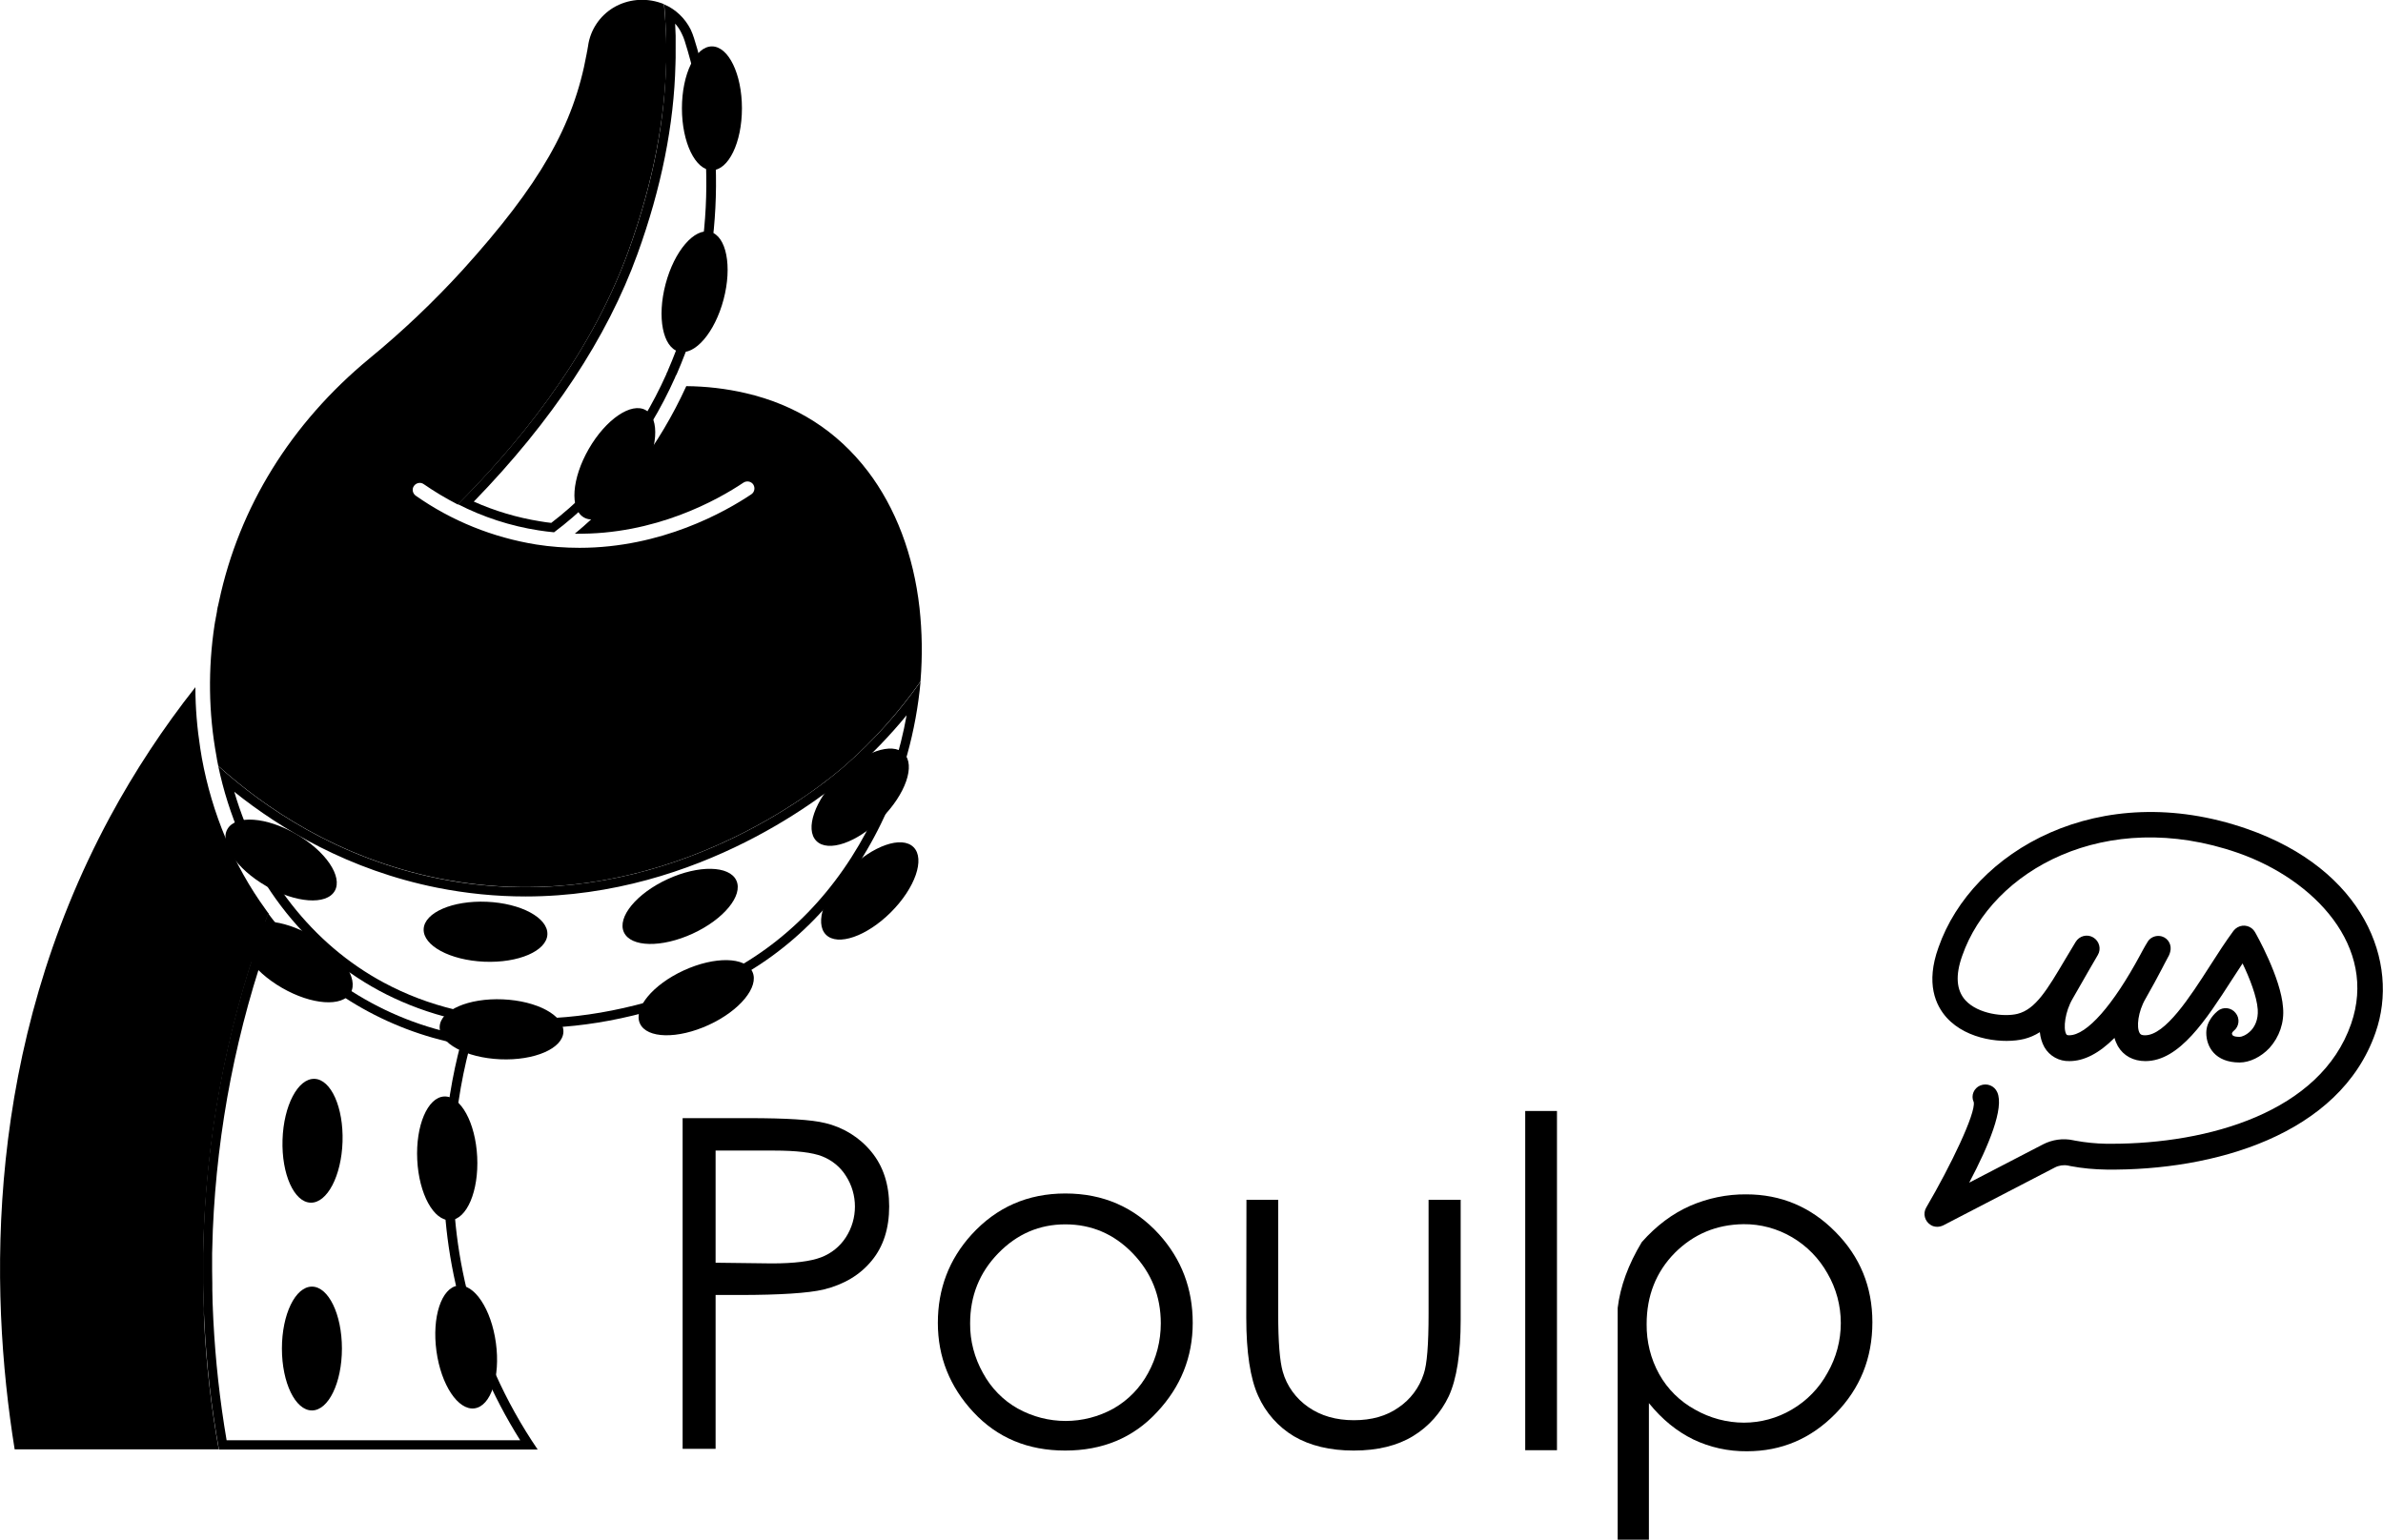 <?xml version="1.0" encoding="utf-8"?>
<!-- Generator: Adobe Illustrator 26.0.2, SVG Export Plug-In . SVG Version: 6.00 Build 0)  -->
<svg version="1.1" id="Calque_1" xmlns="http://www.w3.org/2000/svg" xmlns:xlink="http://www.w3.org/1999/xlink" x="0px" y="0px"
	 viewBox="0 0 1366 882.8" style="enable-background:new 0 0 1366 882.8;" xml:space="preserve">
<path d="M391.2,641.1H429c21.7,0,36.4,0.9,43.9,2.8c10.4,2.4,19.8,8.2,26.6,16.5c6.8,8.3,10.2,18.7,10.2,31.3c0,12.6-3.3,23-10,31.1
	c-6.7,8.2-15.9,13.7-27.7,16.6c-8.6,2-24.7,3.1-48.2,3.1h-13.6v88.2h-18.9V641.1z M410.2,659.5V724l32.2,0.4
	c12.9,0,22.3-1.2,28.3-3.5c5.8-2.2,10.8-6.2,14.2-11.5c6.9-10.7,6.9-24.5,0-35.2c-3.2-5.1-8-9-13.6-11.2c-5.6-2.2-14.8-3.3-27.6-3.3
	H410.2z"/>
<path d="M610.7,684.3c21.6,0,39.5,7.8,53.7,23.4c12.9,14.3,19.3,31.2,19.3,50.8c0,19.5-6.8,36.6-20.5,51.2
	c-13.6,14.7-31.2,22-52.6,22s-38.9-7.3-52.6-22c-13.6-14.6-20.4-31.7-20.4-51.2c0-19.5,6.4-36.4,19.3-50.6
	C571.2,692.2,589.1,684.3,610.7,684.3z M610.7,702c-14.9,0-27.7,5.5-38.5,16.6c-10.8,11.1-16.1,24.5-16.1,40.2
	c-0.1,10,2.5,19.8,7.4,28.5c4.6,8.5,11.5,15.6,19.9,20.3c17.1,9.5,37.8,9.5,54.9,0c8.4-4.8,15.2-11.8,19.8-20.3
	c4.8-8.7,7.3-18.5,7.3-28.5c0-15.7-5.4-29.1-16.1-40.2S625.6,702,610.7,702L610.7,702z"/>
<path d="M714.5,687.9h18.2v65.5c0,16,0.9,27,2.6,33c2.3,8.3,7.6,15.5,14.7,20.4c7.2,5,15.9,7.5,26.1,7.5c10.1,0,18.7-2.4,25.6-7.3
	c6.8-4.6,11.9-11.4,14.4-19.2c1.9-5.4,2.8-16.8,2.8-34.4v-65.5h18.4v68.9c0,19.3-2.3,33.9-6.8,43.7C826,810,818.9,818,810,823.4
	c-9,5.5-20.4,8.3-34,8.3s-25.1-2.8-34.3-8.2c-9-5.4-16.2-13.5-20.5-23.2c-4.5-9.9-6.8-24.9-6.8-44.8L714.5,687.9z"/>
<path d="M874.3,637h18.2v194.5h-18.2V637z"/>
<path d="M968.8,691.4c10.1-4.4,21.1-6.7,32.2-6.6c19.9,0,37,7.2,51.1,21.5c14.2,14.3,21.2,31.6,21.2,51.8c0,20.6-7,38-21.1,52.4
	c-14.1,14.4-31,21.6-50.8,21.6c-10.7,0.1-21.2-2.2-30.8-6.8c-9.4-4.6-17.9-11.5-25.4-20.8v78.3h-17.9V749.9
	c1.5-12.4,6.1-24.9,13.8-37.7C949.5,702.7,958.8,695.8,968.8,691.4z M960,718.4c-10.7,10.9-16.1,24.5-16.1,40.8
	c-0.1,10,2.3,19.9,7.2,28.7c4.8,8.6,11.9,15.6,20.5,20.3c8.6,4.9,18.3,7.5,28.1,7.5c9.6,0,19.1-2.6,27.4-7.5
	c8.6-5,15.7-12.3,20.5-21.1c5-8.7,7.6-18.5,7.6-28.5c0-10-2.6-19.8-7.6-28.4c-4.8-8.6-11.8-15.8-20.3-20.8c-8.5-5-18.1-7.6-27.9-7.5
	C983.9,702.1,970.8,707.6,960,718.4L960,718.4z"/>
<path d="M519.7,410.1c-3.7,20.7-10.2,40.7-19.4,59.6c-19.9,40.8-50.2,71.9-87.6,90.2C375,575.9,339,584,305.5,584
	c-31.2,0-60-6.9-85.5-20.6c-41-22-71.6-61.4-85.7-109.4c26.6,21.3,65.7,44.9,116.4,55c16.6,3.3,33.5,5,50.5,5
	c100.6,0,173.4-59.4,187-71.3C499.6,432.7,510.1,421.8,519.7,410.1 M527.7,390.8c-12.4,17.6-26.8,33.7-43,47.9
	c-9.9,8.7-82.1,70-183.5,70c-16.6,0-33.2-1.6-49.4-4.9c-58.5-11.7-100.8-41.2-126.7-64.6c11.9,56.8,45.4,103.6,92.4,128.9
	c21.1,11.3,50.3,21.3,88,21.3c30.8,0,67.2-6.6,109.4-24.6c38.6-18.8,69.8-50.8,90.2-92.7C517.5,446.6,525.1,419.1,527.7,390.8
	L527.7,390.8z"/>
<path d="M386.7,13.2c1.7,1.8,3.1,3.9,4.1,6.1c0.7,1.3,1.2,2.7,1.7,4.2c19.4,61.4,15.9,130.2-9.6,188.8l-0.1,0.3v0.1
	c-0.4,0.6-0.7,1.3-0.9,2c-15.5,34.5-38.2,63.9-65.9,85.1c-2-0.2-4.1-0.5-6.4-0.9c-13.1-2.1-25.9-5.9-38-11.3
	c44.9-46.2,76.4-93.9,93.8-141.9c13.7-37.8,21-74.4,21.8-108.9c0-1.3,0.1-2.5,0.1-3.8c0-1.3,0-2.5,0-3.8V27c0-0.7,0-1.5,0-2.2
	s0-1.4,0-2.2c0-0.5,0-1,0-1.5v-0.6c-0.1-2.4-0.2-4.7-0.3-7.3 M380.7,2.5c0,0.1,0,0.2,0,0.3c0.1,0.6,0.1,1.2,0.2,1.9
	c0.1,1.3,0.2,2.6,0.3,3.9c0,0.6,0.1,1.1,0.1,1.7c0,0.7,0.1,1.5,0.1,2.2c0.2,2.7,0.3,5.4,0.4,8.1c0,0.7,0.1,1.4,0.1,2.1s0,1.4,0,2.1
	s0,1.4,0,2.1v2.2c0,1.2,0,2.5,0,3.7s0,2.5-0.1,3.7c-0.7,29.8-6.3,65.3-21.5,107.3c-22.9,63.3-66.7,114.1-97.8,145.3
	c14.5,7.4,30.1,12.5,46.3,15c3,0.5,5.9,0.8,8.8,1.1c29.2-21.9,53.2-52.6,69.4-88.8c0.1-0.5,0.3-0.9,0.6-1.3c0.1-0.2,0.2-0.5,0.4-0.8
	c26-59.8,29.6-129.9,9.8-192.5c-0.5-1.7-1.2-3.3-1.9-4.9C392.7,10.5,387.3,5.3,380.7,2.5L380.7,2.5z"/>
<path d="M153.8,523.6c-21.9,58.1-34.3,119.3-36.9,181.4c-0.2,4.6-0.3,9.1-0.4,13.6c0.1-4.8,0.2-9.5,0.4-14.4
	c2.6-61.8,15-122.9,36.7-180.8C153.6,523.5,153.7,523.5,153.8,523.6z"/>
<path d="M527.7,389.9c0,0.3,0,0.6-0.1,0.9l0,0c-12.4,17.6-26.8,33.7-42.9,47.9c-11.5,10-106.2,90.4-232.9,65
	c-58.5-11.7-100.8-41.2-126.7-64.6c-0.1-0.3-0.1-0.6-0.2-1c-0.3-1.5-0.6-2.9-0.8-4.4c-4.6-24.9-4.9-50.5-1.1-75.5
	c0.1-0.8,0.3-1.6,0.4-2.4l0.1-0.2c0.1-0.8,0.2-1.6,0.4-2.4s0.3-1.8,0.5-2.7c0-0.1,0-0.2,0-0.3c0.1-0.7,0.3-1.5,0.4-2.2
	c0-0.1,0-0.2,0.1-0.2c0-0.1,0-0.3,0.1-0.4v-0.1c0.2-0.9,0.4-1.8,0.6-2.7c11.5-53.9,41.2-101.9,86.1-139c19-15.6,36.9-32.6,53.5-50.8
	c44.3-49,63.6-82.7,71.1-124c0.1-0.6,0.2-1.3,0.4-2v-0.2c0.1-0.7,0.3-1.5,0.4-2.2v-0.1c1.3-9.1,6.6-17.1,14.5-21.9
	c8.2-4.9,18.2-5.8,27.2-2.7c0.6,0.2,1.2,0.4,1.8,0.7c0.8,8.3,1.4,17.2,1.4,26.7c0,1.2,0,2.5,0,3.7s0,2.5-0.1,3.7
	C381,66.5,375.4,102,360.2,144c-22.9,63.3-66.7,114.1-97.8,145.3c-0.2-0.1-0.4-0.2-0.5-0.3c-6.6-3.4-12.9-7.2-19-11.4
	c-1.8-1.3-4.3-0.8-5.6,1c-1.3,1.8-0.8,4.3,1,5.6c20.6,14.5,44.3,24,69.1,28c8.2,1.3,16.5,1.9,24.8,1.9c47,0,83.6-20.7,98.5-30.7
	c1.8-1.2,2.3-3.7,1.1-5.6c-1.2-1.8-3.7-2.3-5.6-1.1c-14.6,9.8-50.6,30.1-96.7,29.3c26.6-21.9,48.5-50.9,63.9-84.6
	c11.4,0.1,22.8,1.4,34,4c29,6.7,52.5,21.8,70,44.7c16,21,26.3,48.1,29.7,78.5C528.6,362.4,528.8,376.2,527.7,389.9z"/>
<path d="M153.8,523.6c-21.9,58.1-34.3,119.3-36.9,181.4c-0.2,4.6-0.3,9.1-0.4,13.6c0.1-4.8,0.2-9.5,0.4-14.4
	c2.6-61.8,15-122.9,36.7-180.8C153.6,523.5,153.7,523.5,153.8,523.6z"/>
<path d="M155.5,534.4c27.6,33.4,65.9,56.2,108.5,64.4c-9,34.1-15.8,85.1-1.5,143c7.3,29.7,19.4,58.1,35.7,84H129.9
	c-3.9-22.8-6.4-45.7-7.6-68.8c-0.1-2.2-0.2-4.4-0.3-6.7v-0.4c-0.1-2.1-0.2-4.2-0.2-6.3c-0.1-2.6-0.1-5.2-0.1-7.9
	c0-2.4-0.1-4.8-0.1-7.2c0-1.7,0-3.5,0-5.2v-2.4v-1.7v-0.6c0.1-4.1,0.2-8.5,0.4-13.4C124.5,646.9,135.7,589.4,155.5,534.4
	 M153.7,523.7C131.8,581.8,119.3,643,116.8,705c-0.2,4.6-0.3,9.1-0.4,13.6v0.6c0,1.4,0,2.7,0,4c0,1.8,0,3.5,0,5.3c0,2.4,0,4.9,0,7.2
	c0,2.7,0.1,5.3,0.2,8c0,2.1,0.1,4.3,0.2,6.4v0.3c0.1,2.3,0.2,4.6,0.3,6.9c1.2,24.8,4,49.4,8.4,73.8h182.7
	c-18.8-27.6-32.4-58.2-40.4-90.6c-14.6-59.5-6.8-111.5,3-145.9C223.9,587.2,181.9,561.7,153.7,523.7L153.7,523.7z"/>
<path d="M117,757.2c1.2,24.8,4,49.4,8.4,73.8H8.4c-14.9-92.7-17-229.7,54.7-362.7c14.1-26.1,30.5-51,48.9-74.3
	c0,11.8,1,23.5,2.8,35.1c0.3,1.9,0.6,3.7,0.9,5.5c5.8,31.9,18.4,61.8,36.4,86.6c0.5,0.7,1,1.4,1.5,2.1c0.1,0.1,0.1,0.2,0.2,0.2
	C132,581.7,119.5,642.9,116.9,705c-0.2,4.6-0.3,9.1-0.4,13.6v0.6c0,1.4,0,2.7,0,4c0,1.8,0,3.5,0,5.3c0,2.4,0,4.9,0,7.2
	c0,2.7,0.1,5.3,0.2,8c0,2.1,0.1,4.3,0.2,6.4v0.3C116.8,752.7,116.9,755,117,757.2z"/>
<ellipse cx="408.1" cy="62.1" rx="17.2" ry="35.5"/>
<ellipse transform="matrix(0.255 -0.967 0.967 0.255 134.835 509.674)" cx="398.2" cy="167.3" rx="35.5" ry="17.2"/>
<ellipse transform="matrix(0.5 -0.866 0.866 0.5 -54.034 438.157)" cx="352.4" cy="265.9" rx="35.5" ry="17.2"/>
<ellipse transform="matrix(0.707 -0.707 0.707 0.707 -215.145 502.287)" cx="498.7" cy="510.8" rx="35.5" ry="17.2"/>
<ellipse transform="matrix(0.908 -0.418 0.418 0.908 -202.652 219.171)" cx="399.2" cy="572.4" rx="35.5" ry="17.2"/>
<ellipse cx="178.8" cy="773.2" rx="17.2" ry="35.5"/>
<ellipse transform="matrix(0.991 -0.135 0.135 0.991 -101.819 43.144)" cx="267.2" cy="772.2" rx="17.2" ry="35.5"/>
<ellipse transform="matrix(3.141081e-02 -1 1 3.141081e-02 -480.664 812.323)" cx="178.8" cy="654.2" rx="35.5" ry="17.2"/>
<ellipse transform="matrix(0.999 -4.954705e-02 4.954705e-02 0.999 -32.585 13.516)" cx="256.3" cy="664" rx="17.2" ry="35.5"/>
<ellipse transform="matrix(4.292189e-02 -0.999 0.999 4.292189e-02 -314.454 852.053)" cx="287.5" cy="590.2" rx="17.2" ry="35.5"/>
<ellipse transform="matrix(0.5 -0.866 0.866 0.5 -392.493 423.242)" cx="170.3" cy="551.5" rx="17.2" ry="35.5"/>
<ellipse transform="matrix(0.707 -0.707 0.707 0.707 -178.775 482.615)" cx="493.2" cy="457.1" rx="35.5" ry="17.2"/>
<ellipse transform="matrix(0.908 -0.418 0.418 0.908 -181.609 210.55)" cx="390" cy="520" rx="35.5" ry="17.2"/>
<ellipse transform="matrix(4.292189e-02 -0.999 0.999 4.292189e-02 -267.293 789.322)" cx="278.3" cy="534.2" rx="17.2" ry="35.5"/>
<ellipse transform="matrix(0.5 -0.866 0.866 0.5 -346.447 386.067)" cx="161.1" cy="493.1" rx="17.2" ry="35.5"/>
<path d="M1287.9,475.2c-84.3-29.3-157.3,12.5-176.7,68c-7.5,20.7-1.6,33.3,4.7,40.3c11.9,13.1,33.1,15,44.4,12.2
	c3.2-0.8,6.2-2.1,9-3.9c0.3,3,1.1,5.9,2.6,8.6c2.9,5.1,8.5,8.2,14.4,8c8.3,0,16.9-4.4,25.8-13.3c0.4,1.6,1.1,3.2,1.9,4.7
	c3.2,5.5,8.8,8.6,15.8,8.6c19.5,0,34.8-23.7,49.5-46.5c2.1-3.3,4.2-6.4,6.2-9.5c4,8.3,8.2,19,8.7,26.4c0.4,6.1-1.9,10-3.9,12.1
	c-2.6,2.7-5.4,3.6-6.4,3.6c-4.4,0-4.4-1.2-4.5-2.1c0.2-0.5,0.6-1,1-1.3c3.2-2.5,3.7-7.2,1.1-10.3c-2.5-3.2-7.2-3.7-10.3-1.1
	c-1.1,0.9-6.5,5.5-6.5,12.5c0,7.9,5,17,19.1,17c5.8,0,12.3-3.2,17.1-8.3c5.7-6.3,8.6-14.7,7.8-23.2c-1.2-17.1-15.5-42.3-16.1-43.3
	c-2-3.5-6.5-4.7-10-2.7c-0.9,0.5-1.7,1.2-2.3,2c-4.5,6.1-9.1,13.2-13.5,20.1c-11.4,17.8-25.6,39.8-37.2,39.8c-2.4,0-2.8-0.8-3.1-1.3
	c-1.9-3.2-1-12.2,3.4-19.7c3.5-6.1,6.9-12.4,9.4-17.2c0.5-1,1-1.9,1.5-2.9c1.2-2.3,2.1-4,2.5-4.7c0.3-0.6,0.5-1.3,0.7-2
	c1.1-3.8-1-7.8-4.8-8.9c-2.9-0.8-6,0.2-7.8,2.6c-1.1,1.7-2.1,3.5-3.1,5.3l-1.4,2.6c-15.6,29-30.7,46.2-40.8,46.2
	c-1.3,0-1.4-0.3-1.7-0.7c-1.8-3.2-0.7-12.8,3.7-20.3c6.8-12,14.4-25,14.4-25c2.1-3.5,0.9-8-2.6-10.1c-3.5-2.1-8-0.9-10.1,2.6l0,0
	c-2.1,3.5-4.1,6.8-6,10c-10.2,17.2-16.9,28.6-27.3,31.2c-7.6,1.9-22.6,0.2-29.9-7.8c-5.2-5.8-5.8-14.3-1.8-25.5
	c17-48.9,82.2-85.4,158-59c43.9,15.3,80.3,53.9,64.9,98.1c-17.6,50.7-82,68.7-137.4,68.7h-2.8c-6-0.1-12.1-0.7-18-1.8l-1-0.2
	c-5.9-1.3-12.1-0.4-17.5,2.4l-42.2,21.9c11.3-21.4,20.1-42.8,16.1-51.8c-1.6-3.8-6-5.5-9.8-3.9c-3.6,1.5-5.4,5.7-3.8,9.3
	c0,0.1,0,0.1,0.1,0.2c1.2,6.5-13.2,36.5-27.2,60.4c-2.1,3.5-0.9,8,2.6,10.1c1.1,0.7,2.4,1,3.7,1c1.2,0,2.3-0.3,3.4-0.8l64-33.2
	c2.3-1.2,5-1.6,7.6-1.1l1.4,0.3c6.8,1.3,13.7,1.9,20.6,2c61.1,0.7,133.7-19.6,154.2-78.5C1375.9,551.7,1355,498.5,1287.9,475.2z"/>
</svg>
